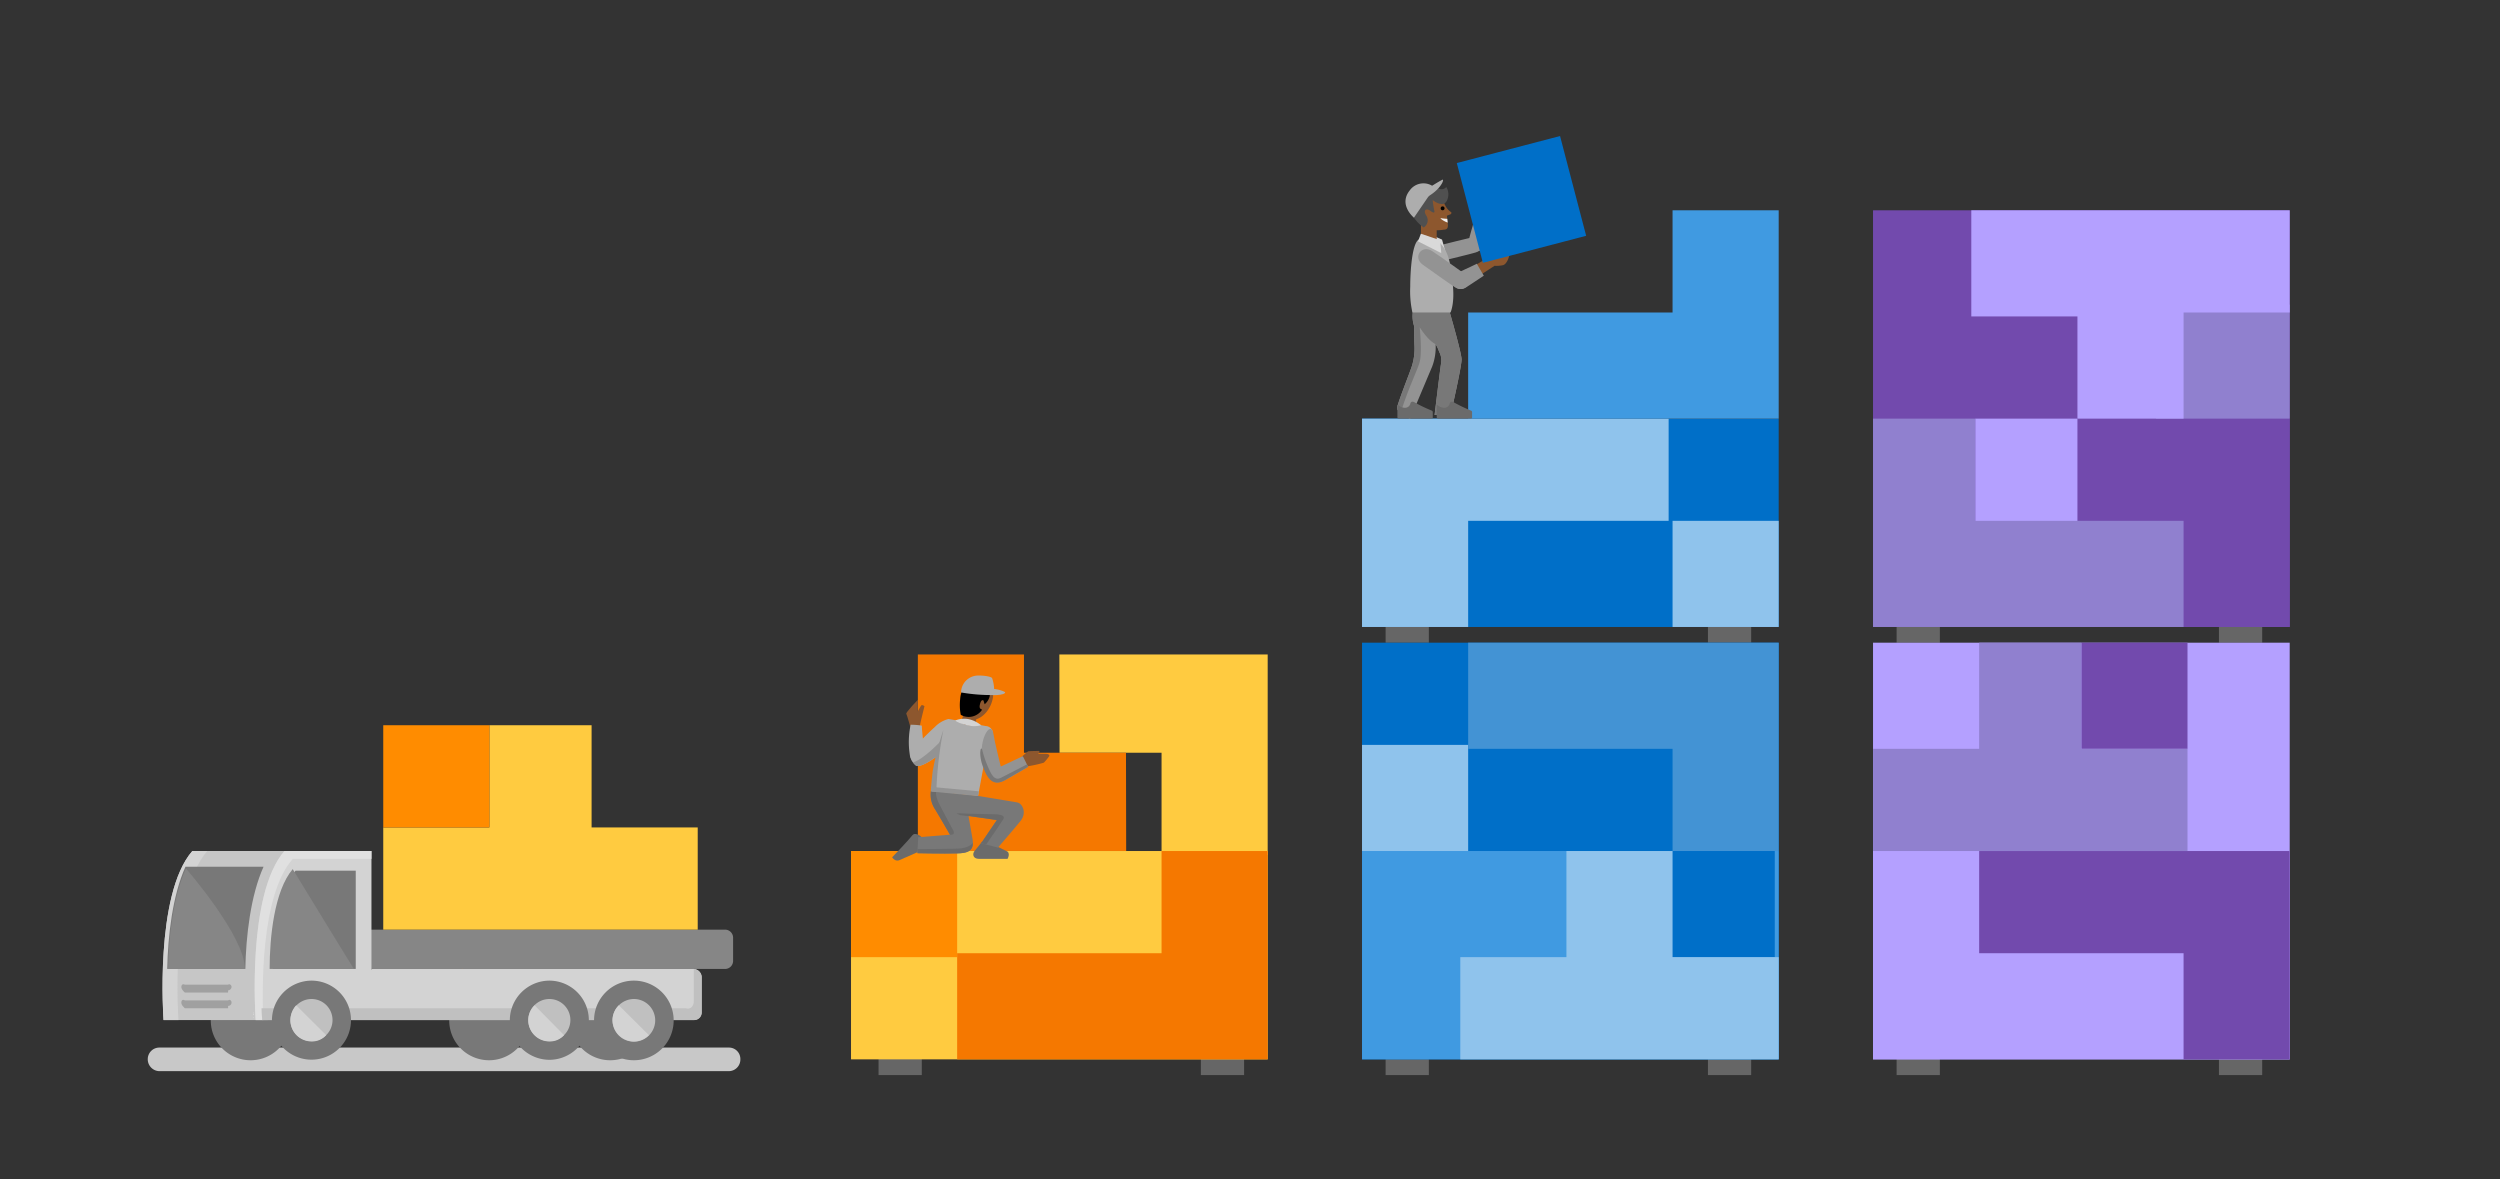 <svg xmlns="http://www.w3.org/2000/svg" viewBox="0 0 636 300"><rect x="0" y="0" width="636" height="300" fill="#333333" stroke="none"/><title>swimlane-microservices-build</title><path d="M185.457,272.5H40.48a3.022,3.022,0,0,1-2.891-3,2.955,2.955,0,0,1,2.891-3H185.457a2.9,2.9,0,0,1,2.892,3A2.957,2.957,0,0,1,185.457,272.5Z" fill="#c8c8c8"/><polygon points="269.5 166.5 269.549 191.5 295.5 191.5 295.5 217.5 322.5 217.5 322.5 166.5 269.5 166.5" fill="#ffcb40"/><rect x="223.5" y="267.5" width="11" height="6" fill="#666"/><rect x="305.5" y="267.5" width="11" height="6" fill="#666"/><rect x="216.5" y="216.5" width="106" height="53" fill="#ffcb40"/><rect x="216.5" y="216.5" width="27" height="27" fill="#ff8c00"/><polygon points="243.5 242.5 295.5 242.5 295.5 216.5 322.5 216.5 322.5 269.5 243.5 269.5 243.5 242.5" fill="#f57800"/><rect x="352.5" y="267.5" width="11" height="6" fill="#666"/><rect x="434.5" y="267.5" width="11" height="6" fill="#666"/><rect x="482.5" y="267.5" width="11" height="6" fill="#666"/><rect x="564.5" y="267.5" width="11" height="6" fill="#666"/><rect x="352.5" y="157.5" width="11" height="6" fill="#666"/><rect x="434.5" y="157.5" width="11" height="6" fill="#666"/><rect x="482.5" y="157.5" width="11" height="6" fill="#666"/><rect x="564.5" y="157.5" width="11" height="6" fill="#666"/><polygon points="286.5 216.5 286.451 191.5 260.5 191.5 260.5 166.5 233.5 166.5 233.5 216.5 286.5 216.5" fill="#f57800"/><path d="M259.435,193.085a16.2,16.2,0,0,1,2.12-1.958c1.241-.094,2.809-.084,2.809-.084s.276.355-.3.688c.8.042,1.267.042,1.9.042,1.1,0,.992.541.992.541a13.2,13.2,0,0,1-1.4,1.709,29.563,29.563,0,0,1-4.3.937Z" fill="#8d572e"/><path d="M374.588,60.364s-7.6,1.81-9.84,2.471c-3.023.893-2.151,4.61,1.079,3.8s7.477-1.8,9.55-2.4C378.54,63.32,377.478,59.628,374.588,60.364Z" fill="#939393"/><path d="M375.082,55.853c-.622,2.465-1.313,4.363-1.4,5.413-.261,3.141,3.776,3.687,4.19.384.2-1.6.449-3.439.672-5.154Z" fill="#939393"/><path d="M184.445,236.5H57.7a2.209,2.209,0,0,0-2.2,2.2v5.6a2.2,2.2,0,0,0,2.2,2.2H184.456a2.044,2.044,0,0,0,2.044-2.044v-5.9A2.055,2.055,0,0,0,184.445,236.5Z" fill="#868686"/><path d="M53.622,259.544a10.129,10.129,0,1,0,10.129-10.073,10.121,10.121,0,0,0-10.129,10.073Z" fill="#787878"/><path d="M114.282,259.544a10.129,10.129,0,1,0,10.128-10.073,10.121,10.121,0,0,0-10.128,10.073Z" fill="#787878"/><path d="M145.107,259.544a10.129,10.129,0,1,0,10.129-10.073,10.121,10.121,0,0,0-10.129,10.073Z" fill="#787878"/><path d="M75.467,216.5H48.938c-9.674,11.078-7.329,43-7.329,43H68.138s-2.345-31.922,7.329-43Z" fill="#c6c6c6"/><path d="M117.5,246.646a.457.457,0,0,1,.294-.146H117.5Z" fill="#f58b1f"/><path d="M74.5,246.646a.541.541,0,0,1,.44-.146H74.5Z" fill="#f9a743"/><path d="M52.732,216.5H48.921c-9.674,11.078-7.329,43-7.329,43H45.4s-2.345-31.922,7.329-43Z" fill="#d3d3d3"/><path d="M176.456,246.5H94.792a.452.452,0,0,0-.292.146V216.5H72.368c-9.674,11.078-7.329,43-7.329,43H176.456a2.044,2.044,0,0,0,2.044-2.044v-8.765a2.122,2.122,0,0,0-2.044-2.191Z" fill="#d3d3d3"/><path d="M74.475,218.5H94.5v-2H72.368c-9.674,11.078-7.329,43-7.329,43h1.927c-.294-7.468-.736-31.629,7.509-41Z" fill="#e0e0e0"/><polygon points="64.485 257.5 64.485 257.5 64.485 257.5 64.485 257.5 64.485 257.5" fill="none" stroke="#fff" stroke-linecap="round" stroke-linejoin="round" stroke-width="0.108"/><polygon points="64.5 258.084 64.5 257.938 64.5 258.084 64.5 258.084 64.5 258.084" fill="none" stroke="#fff" stroke-linecap="round" stroke-linejoin="round" stroke-width="0.108"/><polygon points="64.485 258.814 64.485 258.814 64.485 258.814 64.485 258.814 64.485 258.814" fill="none" stroke="#fff" stroke-linecap="round" stroke-linejoin="round" stroke-width="0.108"/><path d="M176.5,246.551v8.175c.02,1.168-.861,2.19-2.035,1.774H66.54c0,1.438.146,2.314.146,3H176.52a1.843,1.843,0,0,0,1.98-2v-8.759a2.1,2.1,0,0,0-1.98-2.19Z" fill="silver"/><path d="M90.5,246.5v-25H75.186c-4.623,5.46-5.779,17.1-5.779,25Z" fill="#787878"/><path d="M90.025,246.5s-9.1-14.744-15.559-25.4c-4.7,5.547-5.871,17.371-5.871,25.4Z" fill="#868686"/><path d="M69.182,259.544A10.055,10.055,0,1,0,79.31,249.471a10.12,10.12,0,0,0-10.128,10.073Z" fill="#787878"/><path d="M73.879,259.544a5.358,5.358,0,1,0,5.431-5.4,5.4,5.4,0,0,0-5.431,5.4Z" fill="silver"/><path d="M151.126,259.544a10.128,10.128,0,1,0,10.128-10.073,10.12,10.12,0,0,0-10.128,10.073Z" fill="#787878"/><path d="M129.7,259.544a10.12,10.12,0,0,0,10.128,10.072,10.073,10.073,0,0,0,0-20.145A10.12,10.12,0,0,0,129.7,259.544Z" fill="#787878"/><path d="M79.31,264.945a4.783,4.783,0,0,0,3.67-1.606l-7.633-7.591a5.818,5.818,0,0,0-1.468,3.8,5.4,5.4,0,0,0,5.431,5.4Z" fill="#d3d3d3"/><path d="M58.026,252.5H47.017c-.587-.547-.881-.985-.881-1.423s.294-.876.881-.577H58.026c.44-.3.881.139.881.577a.945.945,0,0,1-.881.876Z" fill="#a0a0a0"/><path d="M58.026,256.5H47.017c-.587-.606-.881-.9-.881-1.482,0-.438.294-.876.881-.518H58.026c.44-.358.881.08.881.518a.844.844,0,0,1-.881.876Z" fill="#a0a0a0"/><path d="M47.178,220.5c-3.287,7.28-4.482,17.68-4.632,26h19.87c.149-8.32,1.344-18.72,4.631-26Z" fill="#787878"/><path d="M47.311,220.954c-3.23,7.153-4.4,17.371-4.551,25.546H62.283c.147-8.175-14.972-25.546-14.972-25.546Z" fill="#868686"/><path d="M155.823,259.544a5.431,5.431,0,1,0,5.431-5.4,5.5,5.5,0,0,0-5.431,5.4Z" fill="silver"/><path d="M134.392,259.544a5.358,5.358,0,1,0,5.431-5.4,5.4,5.4,0,0,0-5.431,5.4Z" fill="silver"/><path d="M139.823,264.945a4.783,4.783,0,0,0,3.67-1.606l-7.486-7.591a5.286,5.286,0,0,0-1.615,3.8,5.4,5.4,0,0,0,5.431,5.4Z" fill="#d3d3d3"/><path d="M161.254,264.945a5.342,5.342,0,0,0,3.816-1.606l-7.633-7.591a5.289,5.289,0,0,0-1.614,3.8,5.5,5.5,0,0,0,5.431,5.4Z" fill="#d3d3d3"/><rect x="346.5" y="163.5" width="106" height="106" fill="#006fc8"/><rect x="476.5" y="163.5" width="106" height="106" fill="#b4a0ff"/><rect x="346.5" y="216.5" width="106" height="53" fill="#409ae1"/><rect x="346.5" y="106.5" width="106" height="53" fill="#006fc8"/><rect x="476.5" y="216.5" width="106" height="53" fill="#b4a0ff"/><rect x="476.5" y="53.5" width="106" height="106" fill="#724aad"/><rect x="476.5" y="106.5" width="106" height="53" fill="#724aad"/><polygon points="150.5 210.5 150.5 184.5 124.5 184.5 124.5 210.5 97.5 210.5 97.5 236.5 177.5 236.5 177.5 210.5 150.5 210.5" fill="#ffcb40"/><rect x="97.5" y="184.5" width="27" height="26" fill="#ff8c00"/><rect x="425.5" y="132.5" width="27" height="27" transform="translate(878 292) rotate(180)" fill="#8fc3ec"/><polygon points="424.5 132.5 373.5 132.5 373.5 159.5 346.5 159.5 346.5 106.5 424.5 106.5 424.5 132.5" fill="#8fc3ec"/><rect x="548.5" y="77.5" width="34" height="29" fill="#9080cf"/><polygon points="528.5 80.5 528.5 106.5 555.5 106.5 555.5 79.5 582.5 79.5 582.5 53.5 501.5 53.5 501.5 80.5 528.5 80.5" fill="#b4a0ff"/><path d="M251.326,175.282a7.923,7.923,0,0,1,4.249.732c.417.2-.1.782-2.539.83C251.116,176.883,251.326,175.282,251.326,175.282Z" fill="#adadad"/><path d="M244.249,183.483s.4.3.875-1.95c.3-1.44,3.574-.813,3.339.438-.469,2.5.325,2.675.325,2.675l-2.164,2.855Z" fill="#8d572e"/><ellipse cx="248.523" cy="177.826" rx="5.546" ry="3.834" transform="translate(-15.314 332.02) rotate(-65.888)" fill="#8d572e"/><path d="M250.193,178.2l.3.963a3.784,3.784,0,0,0,1.391-2.958c-1.488-1.391-4.479-4.486-6.377-1.858a6.658,6.658,0,0,0-1.239,3.477,13.159,13.159,0,0,0,.145,4.022,4.074,4.074,0,0,0,5.444-1.317c-.562-.192-.777-.444-.545-1.4C249.653,177.742,250.193,178.2,250.193,178.2Z"/><path d="M252.865,176.82a45.28,45.28,0,0,1-8.375-.659,4.375,4.375,0,0,1,4.59-4.3c1.348-.023,3.207.293,3.321.684A9.88,9.88,0,0,1,252.865,176.82Z" fill="#adadad"/><path d="M231.969,191.229c.635-1.221,3.652-4.3,5.841-6.269a7.369,7.369,0,0,1,3.459-2.043c.011,0,.021,0,.032,0,1.287.2,3.1.557,3.1.557.254.247-.035.653,1.7.978s2.374-.189,2.374-.189,1.394.275,2.313.448a1.891,1.891,0,0,1,1.812,1.883c.091.8-2.293,7.884-2.293,7.884l-1.492,8.029-11.964-1.393s1.234-5.983,1.588-8.716c-.089-.07-4.411,3.359-5.562,2.25C231.554,193.378,231.334,192.45,231.969,191.229Z" fill="#adadad"/><path d="M249.805,214.137s-1.172,1.563-1.824,2.279-.586,2.084,1.107,2.084h7.228s.911-1.563-.326-2.018c-.329-.122-4.1-2.019-4.1-2.019Z" fill="#6b6b6b"/><path d="M234.314,214.647s.738-.968.107-1.7c-.5-.578-1.775-1.137-2.256-.512-1.033,1.341-5.209,5.664-5.209,5.664s.8,1.276,1.973.678c.313-.159,4.473-1.98,4.473-1.98Z" fill="#6b6b6b"/><path d="M252.3,198.332c.553.71,1.514,1.123,3.565.049,1.454-.762,5.689-3.3,5.689-3.3l-1.343-2.71-5.616,2.637s-1.557-6.244-1.859-8.238c-.635-4.2-4.416,2.378-2.436,7.705C251.43,197.509,251.961,197.892,252.3,198.332Z" fill="#939393"/><path d="M249.918,190.915a26.182,26.182,0,0,0,2.214,5.821c.991,1.768,1.937,1.4,2.5,1.134.468-.223,5.079-2.61,6.618-3.407l.307.621s-4.273,2.465-5.689,3.3c-3.343,1.962-4.716-.4-5.843-3.43C248.873,191.852,249.525,189.308,249.918,190.915Z" fill="#787878"/><path d="M258.739,204.128c-.811-.147-10.1-1.678-10.1-1.678l-11.793-1.336a6.643,6.643,0,0,0,.92,4.592c1.182,1.881,3.9,6.636,3.9,6.636l-8.071.643-.214,4.071s6.285.143,10.178.044c2.847-.071,4.362-.716,3.841-3.711-.2-1.165-.56-3.237-1.009-5.8,3.223.415,7.2,1.042,7.2,1.042l-3.979,5.868,4.265,1.131s4.142-4.785,5.763-6.8S260.171,204.389,258.739,204.128Z" fill="#787878"/><path d="M243.776,215.877c1.711-.09,3.11-.565,3.727-1.5.032,2.151-1.441,2.657-3.941,2.72-3.893.1-10.178-.044-10.178-.044l.055-1.041C235.879,216,242.147,215.963,243.776,215.877Z" fill="#6b6b6b"/><path d="M244.241,207.368c-1.236-.512-.868-.408-.868-.408L244,206.9c4.75.25,9.021.163,9.991.3,1.25.179,1.607.572,1.25,1.215-.305.549-3.443,5.1-4.354,6.418l-1.268-.336,3.979-5.868s-3.979-.627-7.2-1.042l.012.067Z" fill="#6b6b6b"/><path d="M236.847,201.114l1.295.147s-.008.006-.009.01a4.31,4.31,0,0,0,.254,1.89,5.221,5.221,0,0,0,.246.717c.393.893,3.929,7.5,3.929,7.5.464,1.214-.893.964-.893.964s-2.72-4.755-3.9-6.636A6.643,6.643,0,0,1,236.847,201.114Z" fill="#6b6b6b"/><path d="M249.6,184.505a7.68,7.68,0,0,0-3.161-1.553,6.164,6.164,0,0,0-3.4.327s.169.476,2.651,1.119A7.01,7.01,0,0,0,249.6,184.505Z" fill="#d3d3d3"/><path d="M368.659,78.923s3.12,10.7,3.165,12.481-2.719,13.772-2.719,13.772l-4.145.4s1.426-11.857,1.649-13.105a4.547,4.547,0,0,0-.49-2.986,9.327,9.327,0,0,0-.892-1.917,14.1,14.1,0,0,1-.891,5.706c-1.114,2.629-5.616,13.327-5.616,13.327s-3.3-1.739-3.3-2.764,3.343-9.271,3.789-10.786a15.011,15.011,0,0,0,.624-5.349c-.089-2.451-.044-4.635-.044-4.635a8.089,8.089,0,0,1-.179-4.636C360.032,76.235,368.659,78.923,368.659,78.923Z" fill="#939393"/><path d="M368.659,78.923s-8.627-2.689-9.048-.49a8.089,8.089,0,0,0,.179,4.636s-.045,2.184.044,4.635a15.011,15.011,0,0,1-.624,5.349c-.446,1.515-3.789,9.761-3.789,10.786,0,.354.4.793.913,1.217,1.735-5.826,4.316-10.993,4.837-12.984.666-2.541,0-8.825,0-8.825s1.961,3.254,4.056,4.323a9.327,9.327,0,0,1,.892,1.917,4.547,4.547,0,0,1,.49,2.986c-.223,1.248-1.649,13.105-1.649,13.105l4.145-.4s2.764-11.989,2.719-13.772S368.659,78.923,368.659,78.923Z" fill="#787878"/><path d="M355.491,103.187a.149.149,0,0,1,.245-.118,2.568,2.568,0,0,0,1.593.668,1.384,1.384,0,0,0,1.48-1.126c.109-.345.446-.657,1.143-.2a38.339,38.339,0,0,0,4.309,2.055.409.409,0,0,1,.239.377V106.2a.3.3,0,0,1-.3.3H355.88a.379.379,0,0,1-.38-.378Z" fill="#6b6b6b"/><polygon points="365.283 60.281 366.854 60.95 367.891 64.644 365.183 61.367 365.283 60.281" fill="#d9d9d9"/><rect x="361.5" y="55.5" width="4" height="6" fill="#8d572e"/><path d="M367.087,50.78c.73,2.595,2.1,3.179,2.1,3.179s.155.425-.164.552-.93.36-.93.36l.218,1.944c.145,1.3-.167,1.572-1.07,1.623a11.361,11.361,0,0,1-3.31.054c-1.7-.249-2.692-1.823-3.726-4.735s3.229-4.112,4.79-4.363A1.967,1.967,0,0,1,367.087,50.78Z" fill="#8d572e"/><path d="M368.185,55.666a13.835,13.835,0,0,1-1.467-.129c-.315-.054-.362.006.134.352a5.727,5.727,0,0,0,1.441.742C368.25,56.248,368.214,55.923,368.185,55.666Z" fill="#f2f2f2"/><circle cx="367" cy="53" r="0.5"/><path d="M364.479,50.877a21.31,21.31,0,0,0,.439,2.887c.1.388-.316.434-.926-.048-1.232-.972-1.953-.167-1.206,1.032a2.186,2.186,0,0,1-.589,3.126,9.91,9.91,0,0,1-3.491-4.331c-1.124-2.83-.2-5.092,2.187-6.042s4.173.2,5.325.547a1.519,1.519,0,0,0,1.716-.481,3.558,3.558,0,0,1,.439,2.656c-.426,1.815-1.38,1.794-2.253,1.571A4.546,4.546,0,0,1,364.479,50.877Z" fill="#505050"/><path d="M365.935,61.415c2.29,2.123,3.176,4.78,3.727,11.8.331,4.209-.646,6.285-.646,6.285l-9.7-.017a25.207,25.207,0,0,1-.552-6.569c0-3.693.418-10.68,2.073-11.917S365.935,61.415,365.935,61.415Z" fill="#adadad"/><path d="M375.23,67.5l3.571-2.082s.862-2.543,1.1-3.012,1.036-.136.771.834-.7,2.309-.7,2.309l.652-.277.867-2.736S384.1,63.947,384,64.71c-.11.858-.692,2.471-1.625,2.75a8.22,8.22,0,0,1-2.162.161l-4.305,2.787Z" fill="#8d572e"/><path d="M372.614,69.675s-6.346-4.563-8.31-5.821c-2.654-1.7-5.027,1.611-2.3,3.523s6.251,4.477,8.064,5.65C372.833,74.816,375.062,71.377,372.614,69.675Z" fill="#939393"/><path d="M375.7,67.1c-2.27,1.143-4.158,1.863-5.008,2.485-2.545,1.86-.315,5.269,2.453,3.419,1.342-.9,2.893-1.912,4.336-2.866Z" fill="#939393"/><polygon points="361.472 59.462 366.386 61.117 366.654 64.393 360.737 61.401 361.472 59.462" fill="#d9d9d9"/><rect x="373.485" y="37.612" width="27.153" height="26.235" transform="translate(-0.233 99.646) rotate(-14.665)" fill="#006fc8"/><path d="M363.039,50.127c3.5-1.917,4.5-4.584,3.917-4.417a37.592,37.592,0,0,0-3.667,2.25Z" fill="#adadad"/><path d="M364.956,47.71l-5.25,7.667s-4-3.25-1.083-6.917A4.285,4.285,0,0,1,364.956,47.71Z" fill="#adadad"/><path d="M231.625,185.085s-.875-3.187-1.063-3.5,2.938-3.562,2.938-3.562v2.937s.562-1.062.812-1.437.875.125.875.125-1.125,4.5-1.25,5.312S231.625,185.085,231.625,185.085Z" fill="#8d572e"/><path d="M231.44,191.928a21.04,21.04,0,0,1,.227-7.548,16.314,16.314,0,0,1,2.843.219c.062,1.993.627,6.093.627,6.093S231.849,195.429,231.44,191.928Z" fill="#adadad"/><path d="M238.331,192.448l.962-3.882s-4.475,4.758-7.052,5.38a6.332,6.332,0,0,0,.632.7C233.934,195.67,237.678,192.845,238.331,192.448Z" fill="#939393"/><polygon points="503.5 242.5 555.5 242.5 555.5 269.5 582.5 269.5 582.5 216.5 503.5 216.5 503.5 242.5" fill="#724aad"/><rect x="529.5" y="163.5" width="27" height="27" transform="translate(1086 354) rotate(180)" fill="#724aad"/><polygon points="529.5 190.5 529.5 163.5 503.5 163.5 503.5 190.5 476.5 190.5 476.5 216.5 556.5 216.5 556.5 190.5 529.5 190.5" fill="#9080cf"/><rect x="502.5" y="106.5" width="26" height="27" transform="translate(1031 240) rotate(180)" fill="#b4a0ff"/><polygon points="555.5 132.5 502.5 132.5 502.5 106.5 476.5 106.5 476.5 159.5 555.5 159.5 555.5 132.5" fill="#9080cf"/><rect x="346.5" y="189.5" width="27" height="27" fill="#8fc3ec"/><polygon points="373.5 190.5 425.5 190.5 425.5 216.5 452.5 216.5 452.5 163.5 373.5 163.5 373.5 190.5" fill="#4393d4"/><polygon points="373.5 79.5 425.5 79.5 425.5 53.5 452.5 53.5 452.5 106.5 373.5 106.5 373.5 79.5" fill="#409ae1"/><path d="M365.491,103.187a.149.149,0,0,1,.245-.118,2.568,2.568,0,0,0,1.593.668,1.384,1.384,0,0,0,1.48-1.126c.109-.345.446-.657,1.143-.2a38.339,38.339,0,0,0,4.309,2.055.409.409,0,0,1,.239.377V106.2a.3.3,0,0,1-.3.3H365.88a.379.379,0,0,1-.38-.378Z" fill="#6b6b6b"/><rect x="424.5" y="216.5" width="27" height="27" transform="translate(876 460) rotate(180)" fill="#006fc8"/><polygon points="425.5 243.5 425.5 216.5 398.5 216.5 398.5 243.5 371.5 243.5 371.5 269.5 452.5 269.5 452.5 243.5 425.5 243.5" fill="#8fc3ec"/><path d="M238.208,201.481a95.61,95.61,0,0,1,1.8-15.824,69.965,69.965,0,0,0-2.732,10.579c-.455,3.884-.464,5.1-.464,5.1Z" fill="#939393"/><polygon points="248.811 202.507 236.991 201.379 237.026 200.2 249.025 201.307 248.811 202.507" fill="#939393"/></svg>